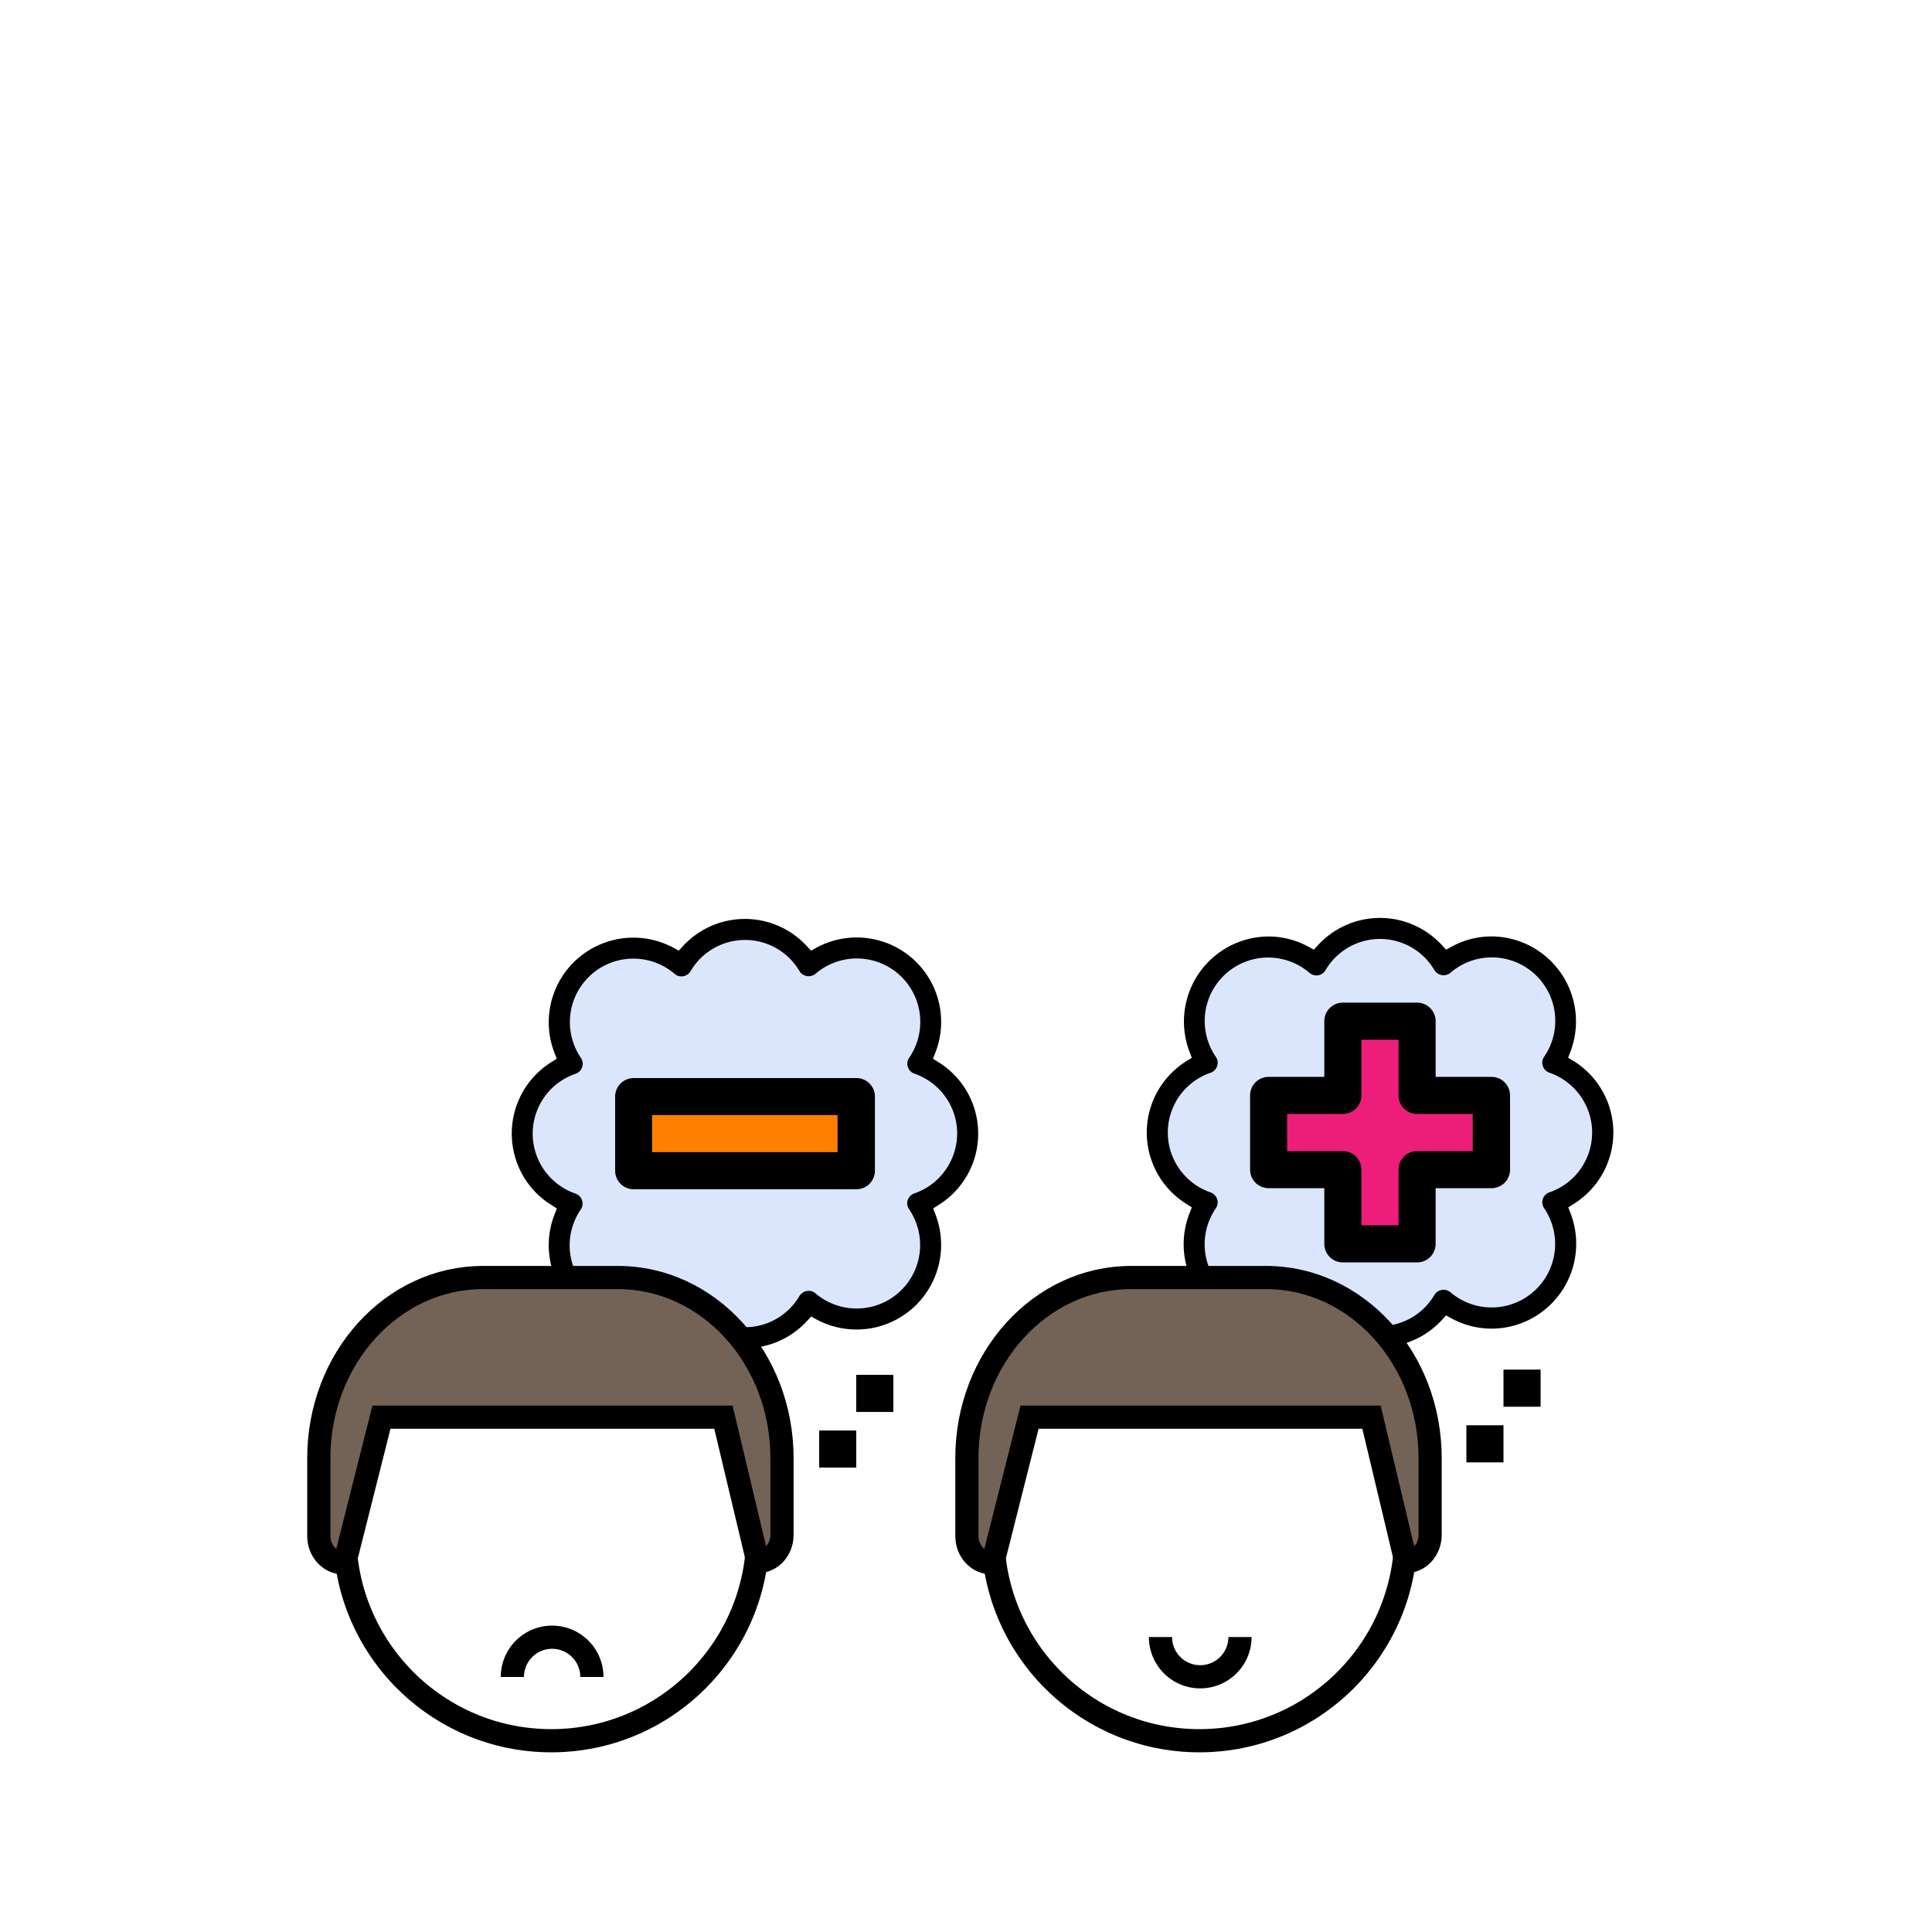 <svg id="Layer_1" data-name="Layer 1" xmlns="http://www.w3.org/2000/svg" viewBox="0 0 500 500"><defs><style>.cls-1{fill:#dbe6fd;}.cls-2{fill:#ed1e79;}.cls-3,.cls-4{fill:none;}.cls-4,.cls-5{stroke:#000;stroke-miterlimit:10;stroke-width:6px;}.cls-5{fill:#736357;}.cls-6{fill:#ff7f00;}</style></defs><title>experliment_bg</title><path class="cls-1" d="M414.76,293.09A19.14,19.14,0,0,0,401.87,275a19.15,19.15,0,0,0-28.29-25.34,19.05,19.05,0,0,0-32.89,0A19.17,19.17,0,0,0,312.4,275a19.09,19.09,0,0,0,0,36.12,19.16,19.16,0,0,0,28.29,25.35,19.07,19.07,0,0,0,32.89,0,19.17,19.17,0,0,0,28.29-25.35A19.13,19.13,0,0,0,414.76,293.09Z"/><path class="cls-2" d="M386,283.49H366.74V264.28H347.53v19.21H328.32V302.7h19.21v19.21h19.21V302.7H386Z"/><path d="M366.74,326.71H347.53a4.8,4.8,0,0,1-4.8-4.8V307.5H328.32a4.8,4.8,0,0,1-4.8-4.8V283.49a4.8,4.8,0,0,1,4.8-4.8h14.41V264.28a4.8,4.8,0,0,1,4.8-4.8h19.21a4.8,4.8,0,0,1,4.8,4.8v14.41H386a4.8,4.8,0,0,1,4.8,4.8V302.7a4.8,4.8,0,0,1-4.8,4.8H371.54v14.41A4.8,4.8,0,0,1,366.74,326.71Zm-14.41-9.6h9.61V302.7a4.8,4.8,0,0,1,4.8-4.8h14.41v-9.61H366.74a4.8,4.8,0,0,1-4.8-4.8V269.08h-9.61v14.41a4.8,4.8,0,0,1-4.8,4.8H333.12v9.61h14.41a4.8,4.8,0,0,1,4.8,4.8Z"/><path class="cls-3" d="M400.28,279.57a4.81,4.81,0,0,1-2.94-6.13,4.53,4.53,0,0,1,.55-1.1,14.35,14.35,0,0,0-21.2-19,4.8,4.8,0,0,1-6.77-.56,4.15,4.15,0,0,1-.46-.64,14.27,14.27,0,0,0-24.65,0,4.81,4.81,0,0,1-6.59,1.66,4.7,4.7,0,0,1-.64-.46,14.26,14.26,0,0,0-9.26-3.48,14.4,14.4,0,0,0-11.94,22.47,4.8,4.8,0,0,1-1.29,6.67,5,5,0,0,1-1.1.56,14.29,14.29,0,0,0,0,27.05,4.83,4.83,0,0,1,2.39,7.23,14.34,14.34,0,0,0,21.2,19,4.84,4.84,0,0,1,3.11-1.14h0a5.27,5.27,0,0,1,.79.07,4.77,4.77,0,0,1,3.33,2.28,14.27,14.27,0,0,0,24.65,0,4.8,4.8,0,0,1,6.59-1.67,5.75,5.75,0,0,1,.64.46,14.36,14.36,0,0,0,21.2-19,4.8,4.8,0,0,1,1.29-6.67,4.56,4.56,0,0,1,1.1-.56,14.29,14.29,0,0,0,0-27.05Z"/><path class="cls-3" d="M400.31,279.5a4.74,4.74,0,0,1-2.9-6,4.2,4.2,0,0,1,.54-1.08,14.43,14.43,0,0,0-21.3-19.1,4.72,4.72,0,0,1-6.67-.54,4.3,4.3,0,0,1-.45-.63,14.34,14.34,0,0,0-24.78,0,4.67,4.67,0,0,1-4.07,2.32,4.63,4.63,0,0,1-3-1.12,14.44,14.44,0,0,0-21.32,19.08,4.74,4.74,0,0,1-1.27,6.57,4.55,4.55,0,0,1-1.08.54,14.39,14.39,0,0,0-9,18.24,14.47,14.47,0,0,0,9,9,4.72,4.72,0,0,1,2.9,6,4.37,4.37,0,0,1-.54,1.08,14.43,14.43,0,0,0,21.3,19.1,4.75,4.75,0,0,1,3.07-1.13,5.12,5.12,0,0,1,.78.06,4.71,4.71,0,0,1,3.27,2.24,14.35,14.35,0,0,0,24.78,0,4.73,4.73,0,0,1,6.49-1.64,4.61,4.61,0,0,1,.62.44,14.41,14.41,0,0,0,23.8-11A14.48,14.48,0,0,0,398,313.8a4.71,4.71,0,0,1,2.35-7.1,14.39,14.39,0,0,0,9-18.24A14.44,14.44,0,0,0,400.31,279.5Z"/><path d="M407.27,274.63l-1.44-.9.61-1.6A22,22,0,0,0,386,242.34,21.63,21.63,0,0,0,375.67,245l-1.42.77-1.1-1.19c-.4-.44-.83-.86-1.27-1.26a21.77,21.77,0,0,0-30.76,1.26l-1.1,1.19L338.6,245a21.64,21.64,0,0,0-10.29-2.64,22,22,0,0,0-20.48,29.79l.61,1.6-1.44.9a22,22,0,0,0-6.9,6.9,21.77,21.77,0,0,0,6.9,30l1.44.91-.61,1.59a21.85,21.85,0,0,0,30.77,27.16l1.43-.78,1.1,1.2a21.65,21.65,0,0,0,15.93,7h.15a21.65,21.65,0,0,0,15.93-7l1.1-1.2,1.43.78A21.75,21.75,0,0,0,386,343.85a22.12,22.12,0,0,0,7.83-1.45,22,22,0,0,0,12.65-28.35l-.61-1.59,1.44-.91a21.78,21.78,0,0,0,0-36.92Zm3.09,25.68a16.29,16.29,0,0,1-9.41,8.28,2.34,2.34,0,0,0-.61.31,2.72,2.72,0,0,0-.73,3.78,16.43,16.43,0,0,1-24.28,21.72,2.38,2.38,0,0,0-.35-.24,2.79,2.79,0,0,0-3.74.94,16.33,16.33,0,0,1-28.22,0,2.74,2.74,0,0,0-4.1-.66,16.42,16.42,0,0,1-24.25-21.75,2.47,2.47,0,0,0,.3-.61,2.67,2.67,0,0,0-.11-2.09,2.74,2.74,0,0,0-1.56-1.39,16.46,16.46,0,0,1-10.19-10.2,16.36,16.36,0,0,1,10.21-20.78,2.51,2.51,0,0,0,.61-.31,2.74,2.74,0,0,0,1.15-1.74,2.71,2.71,0,0,0-.42-2.05,16.42,16.42,0,0,1,24.28-21.71,2.38,2.38,0,0,0,.35.24,2.72,2.72,0,0,0,3.74-.94,16.33,16.33,0,0,1,28.22,0,2.46,2.46,0,0,0,.25.34,2.8,2.8,0,0,0,3.85.32,16.42,16.42,0,0,1,24.25,21.75,2.91,2.91,0,0,0-.31.61,2.75,2.75,0,0,0,1.68,3.48,16.44,16.44,0,0,1,10.19,10.2A16.25,16.25,0,0,1,410.36,300.31Z"/><path d="M379.5,368.86h9.6v9.6h-9.6Z"/><path d="M389.1,354.45h9.61v9.61H389.1Z"/><circle class="cls-4" cx="310.39" cy="397.04" r="53.46"/><path class="cls-5" d="M266.45,366.76h88.49l8.91,37.36h0c3.46,0,6.26-3.09,6.26-6.89V377.35c0-25.81-19-46.73-42.48-46.73H292.71c-23.46,0-42.48,20.92-42.48,46.73v20.19c0,3.8,2.8,6.89,6.26,6.89h.45Z"/><path class="cls-4" d="M320.91,423.66a10.29,10.29,0,0,1-20.58,0"/><path d="M212,370.21h9.6v9.6H212Z"/><path d="M221.59,355.8h9.61v9.61h-9.61Z"/><path class="cls-1" d="M250.41,293.37a19.16,19.16,0,0,0-12.9-18.06A19.15,19.15,0,0,0,209.22,250a19.06,19.06,0,0,0-32.89,0A19.17,19.17,0,0,0,148,275.31a19.09,19.09,0,0,0,0,36.12,19.15,19.15,0,0,0,28.29,25.34,19.06,19.06,0,0,0,32.89,0,19.17,19.17,0,0,0,28.29-25.34A19.16,19.16,0,0,0,250.41,293.37Z"/><path class="cls-6" d="M164,283.77h57.63V303H164Z"/><path d="M221.59,307.78H164a4.8,4.8,0,0,1-4.8-4.8V283.77A4.8,4.8,0,0,1,164,279h57.63a4.8,4.8,0,0,1,4.8,4.81V303A4.8,4.8,0,0,1,221.59,307.78Zm-52.83-9.61h48v-9.6h-48Z"/><path class="cls-3" d="M235.92,279.84a4.79,4.79,0,0,1-2.94-6.12,4.53,4.53,0,0,1,.55-1.1,14.35,14.35,0,0,0-21.2-19,4.8,4.8,0,0,1-6.77-.56,4.7,4.7,0,0,1-.46-.64,14.26,14.26,0,0,0-24.65,0,4.81,4.81,0,0,1-6.59,1.66,4.7,4.7,0,0,1-.64-.46,14.21,14.21,0,0,0-9.26-3.48A14.4,14.4,0,0,0,152,272.62a4.8,4.8,0,0,1-1.29,6.67,4.53,4.53,0,0,1-1.1.55,14.29,14.29,0,0,0,0,27.06,4.81,4.81,0,0,1,3,6.12,5,5,0,0,1-.56,1.1,14.35,14.35,0,0,0,21.2,19,4.79,4.79,0,0,1,3.11-1.14h0a4.15,4.15,0,0,1,.79.07,4.78,4.78,0,0,1,3.33,2.27,14.25,14.25,0,0,0,24.65,0,4.81,4.81,0,0,1,6.59-1.66,5.75,5.75,0,0,1,.64.46,14.21,14.21,0,0,0,9.26,3.48,14.4,14.4,0,0,0,11.94-22.47,4.8,4.8,0,0,1,1.29-6.67,4.53,4.53,0,0,1,1.1-.55,14.29,14.29,0,0,0,0-27.06Z"/><path class="cls-3" d="M236,279.77a4.73,4.73,0,0,1-2.91-6,4.55,4.55,0,0,1,.54-1.08,14.42,14.42,0,0,0-21.3-19.1,4.74,4.74,0,0,1-6.67-.55,4.23,4.23,0,0,1-.45-.62,14.34,14.34,0,0,0-24.78,0,4.68,4.68,0,0,1-4.07,2.31,4.81,4.81,0,0,1-2.42-.66,5.79,5.79,0,0,1-.62-.45,14.34,14.34,0,0,0-9.32-3.51,14.48,14.48,0,0,0-12,22.59,4.73,4.73,0,0,1-1.27,6.56,4.58,4.58,0,0,1-1.08.55,14.38,14.38,0,0,0-9,18.24,14.49,14.49,0,0,0,9,9,4.72,4.72,0,0,1,2.9,6,4.43,4.43,0,0,1-.54,1.09,14.42,14.42,0,0,0,21.3,19.09,4.74,4.74,0,0,1,3.07-1.12,5.12,5.12,0,0,1,.78.06,4.7,4.7,0,0,1,3.27,2.23,14.34,14.34,0,0,0,24.78,0,4.75,4.75,0,0,1,4.07-2.31,4.81,4.81,0,0,1,2.42.66,4.94,4.94,0,0,1,.62.45,14.44,14.44,0,0,0,21.32-19.08,4.73,4.73,0,0,1,1.27-6.56,5,5,0,0,1,1.08-.55,14.35,14.35,0,0,0,9-18.24A14.48,14.48,0,0,0,236,279.77Z"/><path d="M242.91,274.91l-1.44-.91.61-1.59a21.86,21.86,0,0,0-30.77-27.16l-1.42.78-1.1-1.19c-.4-.44-.82-.86-1.27-1.27a21.78,21.78,0,0,0-30.76,1.27l-1.1,1.19-1.42-.78a21.9,21.9,0,0,0-30.77,27.16l.62,1.59-1.45.91A21.79,21.79,0,0,0,133,298.25a21.64,21.64,0,0,0,9.67,13.58l1.45.91-.62,1.59a21.86,21.86,0,0,0,30.77,27.16l1.43-.78,1.1,1.2a21.64,21.64,0,0,0,15.94,7h.14a21.68,21.68,0,0,0,15.94-7l1.09-1.2,1.43.78a21.9,21.9,0,0,0,30.77-27.16l-.61-1.59,1.44-.91a21.86,21.86,0,0,0,6.9-6.9,21.77,21.77,0,0,0-6.9-30ZM246,300.59a16.27,16.27,0,0,1-9.41,8.27,3.19,3.19,0,0,0-.61.31,2.74,2.74,0,0,0-1.15,1.75,2.68,2.68,0,0,0,.42,2A16.43,16.43,0,0,1,211,334.68a2.41,2.41,0,0,0-.35-.25,2.8,2.8,0,0,0-3.74.95,16.34,16.34,0,0,1-28.22,0,2.73,2.73,0,0,0-4.1-.67A16.42,16.42,0,0,1,150.31,313a3,3,0,0,0,.31-.62,2.73,2.73,0,0,0-1.68-3.47,16.45,16.45,0,0,1-10.19-10.21A16.36,16.36,0,0,1,149,277.88a2.7,2.7,0,0,0,.61-.31,2.74,2.74,0,0,0,1.15-1.74,2.7,2.7,0,0,0-.42-2.05,16.43,16.43,0,0,1,24.28-21.72,2.41,2.41,0,0,0,.35.25,2.74,2.74,0,0,0,3.74-.95,16.34,16.34,0,0,1,28.22,0,3.79,3.79,0,0,0,.25.35,2.82,2.82,0,0,0,3.85.32,16.42,16.42,0,0,1,24.25,21.74,2.76,2.76,0,0,0-.31.62,2.73,2.73,0,0,0,1.68,3.47,16.45,16.45,0,0,1,10.19,10.21A16.25,16.25,0,0,1,246,300.59Z"/><circle class="cls-4" cx="142.67" cy="397.04" r="53.46"/><path class="cls-5" d="M98.72,366.76h88.5l8.9,37.36h0c3.46,0,6.26-3.09,6.26-6.89V377.35c0-25.81-19-46.73-42.48-46.73H125c-23.47,0-42.49,20.92-42.49,46.73v20.19c0,3.8,2.8,6.89,6.26,6.89h.45Z"/><path class="cls-4" d="M132.6,434a10.29,10.29,0,0,1,20.58,0"/></svg>